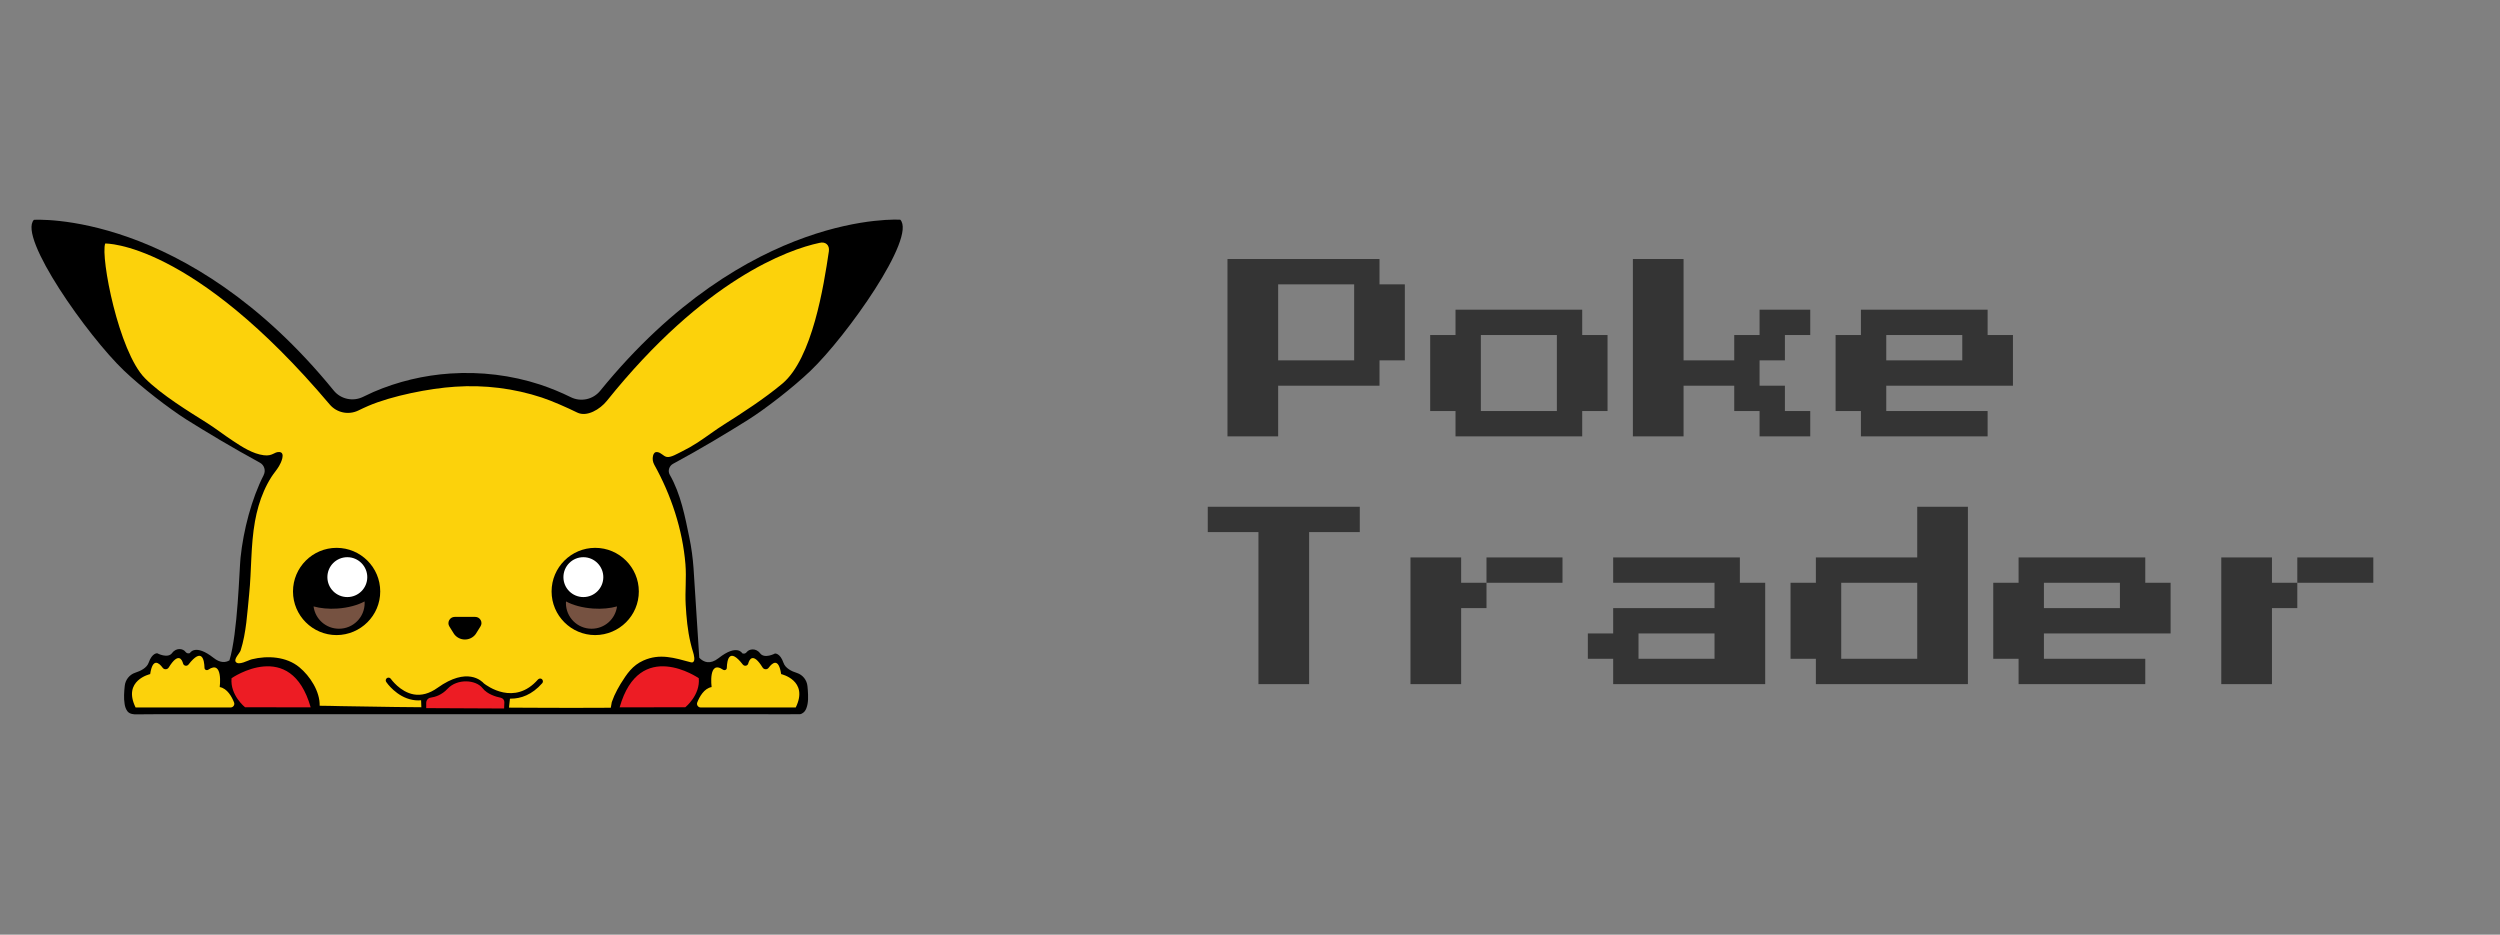 <svg width="222" height="83" viewBox="0 0 222 83" fill="none" xmlns="http://www.w3.org/2000/svg">
<rect x="0" y="0" width="222" height="83" fill="#808080" stroke="none"/>
<path d="M71.967 32.934C70.428 34.406 67.972 36.31 66.422 37.284C64.663 38.39 62.261 39.84 59.76 41.19C59.417 41.378 59.284 41.821 59.472 42.153C60.457 43.868 60.834 45.904 61.21 47.719C61.398 48.616 61.52 49.534 61.586 50.453C61.586 50.453 61.852 54.725 62.095 58.41C62.493 58.819 63.058 59.03 63.81 58.443C65.459 57.148 65.913 58.011 65.913 58.011C65.913 58.011 66.145 58.133 66.323 57.89C66.511 57.646 67.108 57.502 67.496 58.011C67.883 58.532 68.813 58.034 68.813 58.034C68.813 58.034 69.266 57.967 69.576 58.864C69.742 59.34 70.296 59.616 70.771 59.76C71.28 59.926 71.646 60.38 71.701 60.922C71.712 61.044 71.723 61.166 71.734 61.287C71.767 61.818 71.801 62.405 71.601 62.903C71.524 63.113 71.391 63.279 71.181 63.379C71.07 63.434 70.982 63.423 70.86 63.423C70.738 63.423 70.616 63.423 70.484 63.423C69.632 63.434 68.79 63.423 67.938 63.423C67.462 63.423 66.987 63.423 66.522 63.423C65.968 63.423 65.415 63.423 64.862 63.423C64.242 63.423 63.611 63.423 62.992 63.423C62.305 63.423 61.608 63.423 60.922 63.423C60.181 63.423 59.428 63.423 58.687 63.423C57.89 63.423 57.093 63.423 56.296 63.423C55.455 63.423 54.625 63.423 53.784 63.423C52.91 63.423 52.035 63.423 51.172 63.423C50.276 63.423 49.38 63.423 48.472 63.423C47.553 63.423 46.635 63.423 45.716 63.423C44.787 63.423 43.857 63.423 42.928 63.423C41.998 63.423 41.057 63.423 40.128 63.423C39.198 63.423 38.269 63.423 37.339 63.423C36.42 63.423 35.502 63.423 34.583 63.423C33.687 63.423 32.779 63.423 31.883 63.423C31.009 63.423 30.135 63.423 29.26 63.423C28.419 63.423 27.578 63.423 26.737 63.423C25.94 63.423 25.132 63.423 24.336 63.423C23.583 63.423 22.831 63.423 22.078 63.423C21.381 63.423 20.684 63.423 19.986 63.423C19.356 63.423 18.725 63.423 18.083 63.423C17.519 63.423 16.954 63.423 16.401 63.423C15.914 63.423 15.438 63.423 14.951 63.423C14.553 63.423 14.154 63.423 13.756 63.423C13.225 63.423 12.694 63.423 12.162 63.434C11.864 63.445 11.52 63.412 11.321 63.169C11.177 62.98 11.1 62.748 11.067 62.516C10.978 61.984 11.022 61.431 11.078 60.9C11.133 60.369 11.498 59.904 12.007 59.738C12.483 59.583 13.037 59.317 13.203 58.842C13.512 57.956 13.966 58.011 13.966 58.011C13.966 58.011 14.896 58.51 15.283 57.989C15.67 57.469 16.279 57.613 16.456 57.868C16.644 58.111 16.866 57.989 16.866 57.989C16.866 57.989 17.319 57.126 18.968 58.421C19.544 58.875 20.009 58.852 20.374 58.642C21.115 56.219 21.248 50.608 21.359 49.534C21.613 47.078 22.344 44.278 23.417 42.186C23.417 42.186 23.417 42.186 23.417 42.175C23.616 41.788 23.472 41.301 23.085 41.09C20.628 39.752 18.271 38.335 16.545 37.25C15.006 36.276 12.539 34.373 11 32.901C7.791 29.836 1.571 21.049 3.01 19.522C3.01 19.522 16.534 18.592 29.637 34.683C30.256 35.447 31.341 35.679 32.226 35.247C32.536 35.092 32.857 34.949 33.167 34.805C35.325 33.875 37.649 33.322 39.995 33.167C42.684 32.99 45.395 33.311 47.963 34.152C48.893 34.462 49.811 34.838 50.685 35.27C51.571 35.712 52.655 35.48 53.286 34.716C66.4 18.581 79.946 19.511 79.946 19.511C81.406 21.082 75.176 29.869 71.967 32.934Z" fill="black"/>
<path d="M13.335 59.86C13.557 58.388 14.11 58.842 14.442 59.295C14.575 59.483 14.863 59.472 14.984 59.273C15.848 57.868 16.168 58.587 16.257 58.919C16.279 59.008 16.346 59.074 16.434 59.107C16.545 59.14 16.655 59.107 16.733 59.019C17.95 57.447 18.138 58.609 18.16 59.306C18.16 59.472 18.349 59.561 18.492 59.472C19.831 58.554 19.511 61.011 19.511 61.011C20.186 61.132 20.584 61.874 20.783 62.372C20.872 62.593 20.706 62.825 20.473 62.825H12.041C10.856 60.413 13.335 59.86 13.335 59.86ZM69.366 59.86C69.145 58.388 68.591 58.842 68.259 59.295C68.126 59.483 67.839 59.472 67.717 59.273C66.854 57.868 66.533 58.587 66.444 58.919C66.422 59.008 66.356 59.074 66.267 59.107C66.157 59.14 66.046 59.107 65.968 59.019C64.751 57.447 64.563 58.609 64.541 59.306C64.541 59.472 64.353 59.561 64.209 59.472C62.87 58.554 63.191 61.011 63.191 61.011C62.516 61.132 62.117 61.874 61.918 62.372C61.83 62.593 61.995 62.825 62.228 62.825H70.661C71.845 60.413 69.366 59.86 69.366 59.86ZM73.604 22.31C73.151 25.387 72.133 31.828 69.477 34.063C67.894 35.391 65.858 36.708 64.364 37.649C63.534 38.169 62.748 38.778 61.929 39.309C61.486 39.596 61.022 39.862 60.546 40.094C60.214 40.249 59.55 40.67 59.185 40.57C59.041 40.537 58.919 40.438 58.797 40.349C58.675 40.261 58.543 40.172 58.399 40.15C58.144 40.106 58.045 40.261 57.989 40.471C57.923 40.736 57.967 41.024 58.1 41.268C59.605 43.968 60.612 47.022 60.867 50.099C60.966 51.305 60.822 52.5 60.889 53.696C60.955 54.835 61.055 55.975 61.32 57.082C61.387 57.37 61.464 57.657 61.553 57.934C61.597 58.078 61.796 58.742 61.486 58.819C61.431 58.83 61.376 58.819 61.331 58.808C59.882 58.421 58.598 58 57.137 58.653C56.152 59.096 55.676 59.826 55.112 60.723C54.902 61.066 54.714 61.42 54.548 61.785C54.47 61.973 54.404 62.161 54.326 62.35C54.315 62.394 54.238 62.848 54.238 62.848C54.238 62.848 51.349 62.859 50.741 62.859C49.545 62.848 48.35 62.848 47.155 62.848C46.502 62.848 45.849 62.837 45.196 62.837L45.285 62.04C45.307 62.04 45.329 62.04 45.362 62.04C46.248 62.04 47.233 61.708 48.151 60.667C48.24 60.568 48.229 60.413 48.129 60.313C48.029 60.225 47.874 60.236 47.775 60.336C45.683 62.726 43.226 60.889 42.972 60.69C42.784 60.479 41.5 59.185 38.855 61.077C38.147 61.586 37.428 61.785 36.741 61.663C35.513 61.442 34.716 60.291 34.705 60.28C34.628 60.169 34.473 60.136 34.362 60.214C34.251 60.291 34.218 60.446 34.296 60.557C34.329 60.612 35.214 61.896 36.642 62.15C36.808 62.184 36.974 62.195 37.14 62.195C37.228 62.195 37.306 62.195 37.394 62.184L37.416 62.803C36.653 62.803 35.889 62.792 35.115 62.781C33.488 62.759 31.872 62.726 30.245 62.704C29.625 62.693 28.995 62.67 28.386 62.67C28.419 61.398 27.523 60.026 26.582 59.251C25.431 58.299 23.76 58.2 22.366 58.543C22.045 58.62 21.171 59.14 20.927 58.764C20.761 58.498 21.292 58 21.37 57.757C21.868 56.185 21.956 54.426 22.122 52.799C22.344 50.619 22.255 48.45 22.642 46.292C22.808 45.373 23.063 44.455 23.439 43.603C23.627 43.171 23.849 42.751 24.103 42.352C24.314 42.02 24.579 41.732 24.778 41.389C24.933 41.146 25.398 40.172 24.8 40.139C24.336 40.117 24.225 40.526 23.428 40.426C22.454 40.305 21.491 39.685 20.695 39.154C19.898 38.634 19.156 38.047 18.349 37.538C16.855 36.597 14.309 35.048 12.86 33.576C10.536 31.208 8.92 22.853 9.34 21.624C9.34 21.624 17.032 21.425 29.282 35.922C29.902 36.653 30.942 36.874 31.817 36.454C32.104 36.31 32.403 36.177 32.702 36.044C34.794 35.148 38.147 34.484 40.416 34.34C43.016 34.163 45.639 34.484 48.118 35.303C49.025 35.602 50.398 36.21 51.25 36.631C52.113 37.062 53.286 36.343 53.884 35.602C62.538 24.811 69.997 22.155 72.763 21.569C73.306 21.425 73.682 21.768 73.604 22.31ZM33.764 52.522C33.764 50.386 32.027 48.649 29.891 48.649C27.755 48.649 26.018 50.386 26.018 52.522C26.018 54.658 27.755 56.396 29.891 56.396C32.027 56.385 33.764 54.658 33.764 52.522ZM42.197 54.78H41.29H40.382C39.94 54.78 39.674 55.267 39.906 55.632L40.327 56.307C40.803 56.949 41.766 56.949 42.242 56.307L42.662 55.632C42.906 55.267 42.64 54.78 42.197 54.78ZM56.728 52.522C56.728 50.386 54.99 48.649 52.854 48.649C50.719 48.649 48.981 50.386 48.981 52.522C48.981 54.658 50.719 56.396 52.854 56.396C55.001 56.385 56.728 54.658 56.728 52.522Z" fill="#FCD20B"/>
<path d="M21.757 62.803C21.757 62.803 20.418 61.73 20.562 60.225C20.562 60.225 25.819 56.584 27.589 62.814L21.757 62.803ZM60.856 62.803C60.856 62.803 62.195 61.73 62.051 60.225C62.051 60.225 56.794 56.584 55.023 62.814L60.856 62.803ZM44.765 62.914L44.787 62.372C44.798 62.172 44.665 62.007 44.477 61.962C44.034 61.874 43.26 61.641 42.85 61.11C42.253 60.346 40.604 60.247 39.752 61.154C39.231 61.719 38.634 61.896 38.246 61.951C38.014 61.984 37.848 62.184 37.848 62.416V62.881L44.765 62.914Z" fill="#ED1C24"/>
<path d="M32.614 51.25C32.614 52.235 31.817 53.02 30.843 53.02C29.858 53.02 29.072 52.224 29.072 51.25C29.072 50.265 29.869 49.479 30.843 49.479C31.817 49.479 32.614 50.276 32.614 51.25ZM51.803 49.479C50.818 49.479 50.032 50.276 50.032 51.25C50.032 52.235 50.829 53.02 51.803 53.02C52.788 53.02 53.574 52.224 53.574 51.25C53.574 50.276 52.777 49.479 51.803 49.479Z" fill="white"/>
<path d="M32.37 53.408C32.37 53.452 32.381 53.507 32.381 53.552C32.381 54.813 31.363 55.831 30.101 55.831C28.939 55.831 27.988 54.968 27.844 53.85C28.441 54.016 29.183 54.094 29.968 54.039C30.909 53.972 31.761 53.74 32.37 53.408ZM50.265 53.408C50.265 53.452 50.254 53.507 50.254 53.552C50.254 54.813 51.272 55.831 52.533 55.831C53.696 55.831 54.647 54.968 54.791 53.85C54.194 54.016 53.452 54.094 52.666 54.039C51.726 53.972 50.873 53.74 50.265 53.408Z" fill="#765241"/>
<path d="M109 38.75V23H122.5V25.25H124.75V32H122.5V34.25H113.5V38.75H109ZM113.5 32H120.25V25.25H113.5V32ZM129.25 38.75V36.5H127V29.75H129.25V27.5H140.5V29.75H142.75V36.5H140.5V38.75H129.25ZM131.5 36.5H138.25V29.75H131.5V36.5ZM145 38.75V23H149.5V32H154V29.75H156.25V27.5H160.75V29.75H158.5V32H156.25V34.25H158.5V36.5H160.75V38.75H156.25V36.5H154V34.25H149.5V38.75H145ZM165.25 38.75V36.5H163V29.75H165.25V27.5H176.5V29.75H178.75V34.25H167.5V36.5H176.5V38.75H165.25ZM167.5 32H174.25V29.75H167.5V32Z" fill="#343434"/>
<path d="M111.75 60.75V47.25H107.25V45H120.75V47.25H116.25V60.75H111.75ZM129.75 51.75H132V54H129.75V60.75H125.25V49.5H129.75V51.75ZM138.75 49.5V51.75H132V49.5H138.75ZM143.25 60.75V58.5H141V56.25H143.25V54H152.25V51.75H143.25V49.5H154.5V51.75H156.75V60.75H143.25ZM145.5 58.5H152.25V56.25H145.5V58.5ZM161.25 60.75V58.5H159V51.75H161.25V49.5H170.25V45H174.75V60.75H161.25ZM163.5 58.5H170.25V51.75H163.5V58.5ZM179.25 60.75V58.5H177V51.75H179.25V49.5H190.5V51.75H192.75V56.25H181.5V58.5H190.5V60.75H179.25ZM181.5 54H188.25V51.75H181.5V54ZM201.75 51.75H204V54H201.75V60.75H197.25V49.5H201.75V51.75ZM210.75 49.5V51.75H204V49.5H210.75Z" fill="#343434"/>
</svg>
